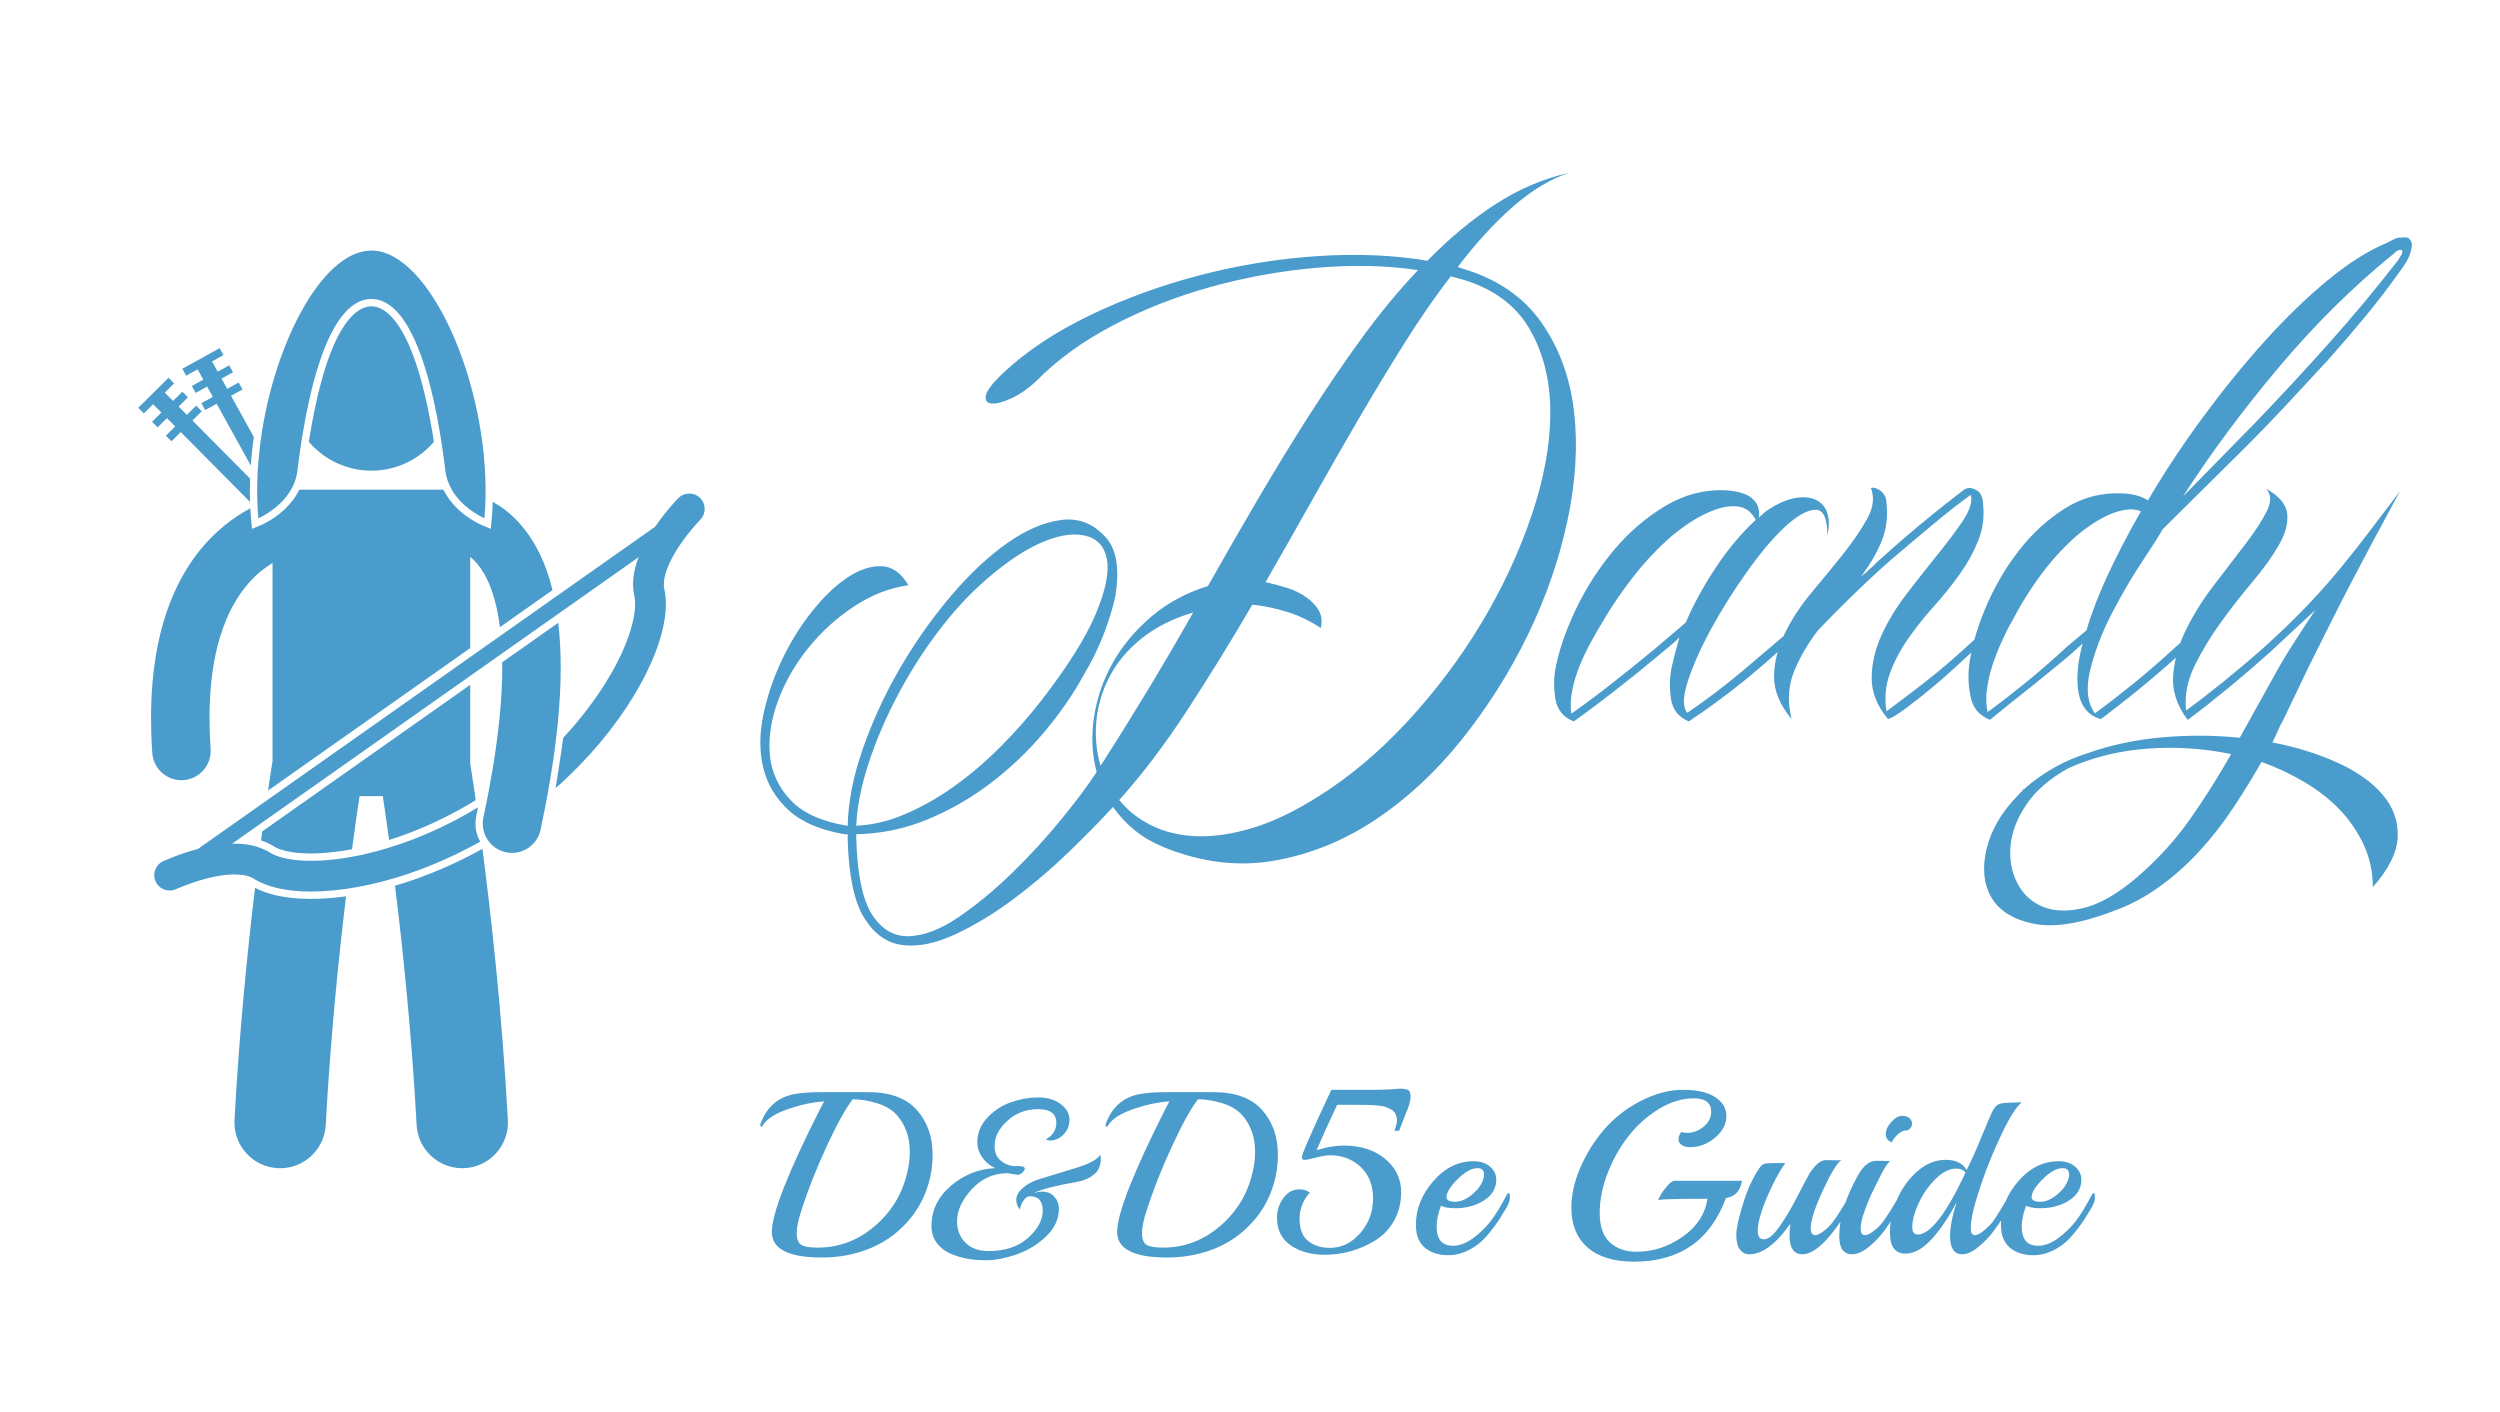 
		<svg xmlns="http://www.w3.org/2000/svg" xmlns:xlink="http://www.w3.org/1999/xlink" version="1.1" width="3222.766" height="1820.505">
			
			<g transform="scale(11.138) translate(10, 10)">
				<defs id="SvgjsDefs8431"></defs><g id="SvgjsG8432" featureKey="qbYkyi" fill="#2c304a" transform="matrix(1,0,0,1,0,0)"></g><g id="SvgjsG8433" featureKey="PY3I9z" fill="#4a9ccc" transform="matrix(0.423,0,0,0.423,6,19)"><g><path d="M25.391,39.735l3.136-1.734l-1.048-1.896l-3.137,1.733l-1.553-2.808l3.137-1.734l-1.047-1.895l-3.137,1.734l-1.553-2.809   l3.137-1.734l-1.048-1.897l-10.211,5.644l1.048,1.897l3.136-1.734l1.552,2.809l-3.135,1.734l1.047,1.896l3.137-1.733l1.552,2.809   l-3.136,1.732l1.048,1.896l3.136-1.733l9.34,16.896c0.18-2.596,0.458-5.206,0.824-7.811L25.391,39.735z"></path><path d="M4.068,42.036l2.26,2.277l-2.543,2.523l1.524,1.539l2.544-2.524l2.26,2.278l-2.545,2.522l1.525,1.539l2.545-2.523   l18.95,19.112c-0.068-2.097-0.059-4.228,0.016-6.375L14.834,46.5l2.544-2.523l-1.525-1.538l-2.545,2.522l-2.26-2.277l2.545-2.524   l-1.525-1.538l-2.545,2.523l-2.259-2.277l2.545-2.524l-1.525-1.538L0,43.021l1.525,1.538L4.068,42.036z"></path><path d="M96.479,76.15l-2.523-1.055c-0.148-0.062-1.437-0.614-3.119-1.711c-2.33-1.52-5.415-4.089-7.275-7.861   c-0.011-0.023-0.022-0.047-0.032-0.07c-0.14-0.007-0.277-0.021-0.419-0.021H44.473c-0.141,0-0.278,0.014-0.417,0.021   c-0.112,0.231-0.229,0.456-0.351,0.677c-0.605,1.107-1.313,2.104-2.069,2.995c-0.701,0.826-1.441,1.561-2.179,2.208   c-0.403,0.353-0.805,0.683-1.199,0.984c-0.524,0.402-1.034,0.757-1.512,1.069c-0.349,0.228-0.678,0.429-0.986,0.61   c-1.177,0.691-2.014,1.051-2.131,1.1l-2.523,1.055l-0.24-2.726c-0.084-0.954-0.146-1.92-0.196-2.891   c-2.24,1.196-4.589,2.688-6.959,4.592c-5.266,4.247-10.447,10.501-14.169,19.181c-3.734,8.681-6.04,19.709-6.038,33.638   c0,3.029,0.107,6.2,0.335,9.52c0.289,4.222,3.805,7.453,7.975,7.453c0.183,0,0.368-0.006,0.553-0.019   c4.409-0.303,7.737-4.122,7.434-8.529c-0.204-2.971-0.297-5.775-0.297-8.425c0-12.185,2.007-20.967,4.735-27.314   c3.571-8.204,8.271-12.557,12.508-15.154v54.204c-0.252,1.566-0.686,4.321-1.243,8.086l2.604-1.835l20.264-14.282l32.465-22.88   V83.81c1.221,0.97,2.518,2.406,3.837,4.658c1.731,3.006,3.41,7.648,4.29,14.573l14.375-10.131   c-0.313-1.272-0.646-2.511-1.017-3.682c-3.068-9.818-8.436-16.241-14.009-19.698c-0.441-0.277-0.88-0.53-1.317-0.771   c-0.051,1.575-0.142,3.132-0.276,4.666L96.479,76.15z"></path><path d="M44.576,177.323c-5.231-0.289-9.289-1.234-12.62-2.946c-2.089,17.41-4.323,39.667-5.62,63.528   c-0.374,6.894,4.912,12.785,11.806,13.159c0.231,0.013,0.461,0.018,0.689,0.018c6.592,0.001,12.108-5.159,12.47-11.822   c1.271-23.463,3.495-45.469,5.559-62.569c-3.296,0.449-6.521,0.695-9.63,0.695C46.324,177.387,45.438,177.364,44.576,177.323z"></path><path d="M76.17,239.259c0.361,6.662,5.877,11.824,12.471,11.824c0.228,0,0.458-0.006,0.688-0.019   c6.893-0.374,12.177-6.265,11.806-13.159c-1.582-29.077-4.555-55.774-6.96-74.216c-7.812,4.349-15.936,7.76-23.92,10.096   C72.414,191.26,74.826,214.441,76.17,239.259z"></path><path d="M90.836,118.818l-12.69,8.943l-11.763,8.29l-4.611,3.25l-14.162,9.98l-13.683,9.644c-0.109,0.803-0.219,1.622-0.331,2.465   c1.255,0.428,2.431,0.968,3.521,1.651c1.152,0.759,3.928,1.684,8.077,1.875c0.688,0.034,1.392,0.053,2.118,0.053   c3.366,0,7.209-0.412,11.184-1.154c0.745-5.579,1.42-10.263,1.949-13.805c0.038-0.25,0.074-0.49,0.11-0.729h6.362   c0.467,3.098,1.056,7.147,1.716,11.994c8.07-2.535,16.17-6.256,23.714-10.903c-0.657-4.54-1.186-7.947-1.511-9.989V118.818z"></path><path d="M59.635,133.207l-20.177,14.22l-4.354,3.069L16.325,163.73c-5.357,1.398-9.334,3.307-9.51,3.35   c-2.11,0.977-3.027,3.481-2.048,5.593c0.107,0.233,0.236,0.454,0.38,0.658c1.149,1.631,3.335,2.261,5.21,1.391l0.002-0.001   c0,0,0.189-0.088,0.623-0.273c1.517-0.651,5.625-2.276,9.957-3.144c4.356-0.944,8.764-0.77,10.603,0.545   c0.218,0.136,0.45,0.254,0.674,0.381c3.415,1.93,7.604,2.829,12.456,3.097c3.753,0.18,7.947-0.051,12.439-0.704   c4.078-0.593,8.41-1.554,12.892-2.876c7.579-2.236,15.584-5.545,23.566-10.023c-1.101-1.942-1.559-4.251-1.159-6.597   c0.024-0.14,0.038-0.28,0.068-0.421c0.096-0.448,0.193-0.915,0.289-1.393c0.065-0.318,0.129-0.641,0.194-0.97   c-0.102,0.062-0.203,0.124-0.305,0.186c-8.005,4.846-16.149,8.395-23.752,10.755c-2.893,0.898-5.71,1.633-8.407,2.194   c-0.77,0.161-1.53,0.306-2.28,0.44c-4.937,0.882-9.414,1.189-13.115,0.995c-4.263-0.196-7.476-1.144-9.05-2.178   c-0.882-0.553-1.795-0.98-2.723-1.324c-2.281-0.845-4.661-1.129-6.961-1.136c-0.231,0.002-0.461,0.008-0.692,0.016l8.62-6.075   l9.862-6.95l17.252-12.159l7.572-5.337l4.273-3.012l17.58-12.389l8.689-6.124l15.107-10.647l22.307-15.721   c-0.085,0.223-0.186,0.436-0.268,0.661c-1.076,3.049-1.714,6.432-0.938,9.944c0.445,1.832,0.256,5.177-0.992,9.256   c-2.427,8.209-8.768,19.14-18.455,29.569c-0.142,1.002-0.316,2.219-0.515,3.579c-0.429,2.933-0.977,6.547-1.578,10.22   c9.02-7.969,16.138-16.677,21.205-24.961c3.426-5.61,5.92-11.024,7.412-15.983c1.47-4.967,2.027-9.469,1.14-13.535   c-0.302-1.264-0.112-3.126,0.657-5.262c1.121-3.191,3.438-6.756,5.477-9.392c1.019-1.323,1.962-2.427,2.642-3.19   c0.339-0.381,0.613-0.676,0.797-0.871c0.18-0.195,0.254-0.269,0.254-0.269c1.631-1.659,1.606-4.325-0.05-5.954   c-1.658-1.631-4.323-1.607-5.954,0.051c-0.104,0.109-3.225,3.273-6.339,7.816l-27.611,19.46l-14.612,10.298l-8.375,5.903   L59.635,133.207z"></path><path d="M113.598,139.063c0.168-1.165,0.325-2.31,0.47-3.438c0.144-1.11,0.276-2.203,0.398-3.278   c0.084-0.741,0.17-1.483,0.244-2.208c0.001-0.011,0.003-0.023,0.004-0.034h0.002c0,0,0-0.001,0-0.001   c0.601-5.895,0.88-11.246,0.88-16.12c-0.001-4.43-0.243-8.448-0.674-12.14l-15.338,10.81c0.005,0.442,0.015,0.875,0.015,1.33   c0,4.263-0.247,9.075-0.8,14.49h0.001c0,0,0,0.001,0,0.001c-0.001,0.005-0.001,0.01-0.002,0.015   c-0.597,5.827-1.556,12.357-2.944,19.638c-0.172,0.9-0.351,1.814-0.537,2.738c-0.188,0.94-0.388,1.9-0.59,2.865   c-0.098,0.467-0.189,0.922-0.291,1.395c-0.427,1.995-0.064,3.97,0.869,5.615c0.33,0.583,0.726,1.128,1.191,1.612   c1.067,1.11,2.466,1.925,4.085,2.272c0.564,0.121,1.129,0.18,1.684,0.18c3.692,0,7.012-2.569,7.818-6.324   c0.469-2.188,0.896-4.309,1.3-6.392c0.2-1.031,0.391-2.049,0.576-3.055C112.591,145.566,113.138,142.243,113.598,139.063z"></path><path d="M58.691,59.643c8.469,1.971,16.93-1.127,22.214-7.312c-5.229-33.258-13.582-37.083-17.113-37.083   c-3.531,0-11.884,3.825-17.113,37.083C49.691,55.869,53.819,58.509,58.691,59.643z"></path><path d="M32.621,69.551c0.019,0.45,0.042,0.9,0.068,1.348c0.046,0.788,0.1,1.572,0.168,2.352c0,0,0.571-0.241,1.442-0.727   c0.781-0.436,1.805-1.08,2.892-1.928c0.026-0.021,0.053-0.042,0.079-0.063c0.254-0.2,0.507-0.409,0.765-0.631   c0.875-0.757,1.755-1.639,2.553-2.669c0.149-0.193,0.286-0.403,0.429-0.605c0.132-0.188,0.27-0.366,0.396-0.562   c1.05-1.638,1.855-3.57,2.133-5.814c0.26-2.095,0.722-5.771,1.453-10.164c1.879-11.293,5.564-27.358,12.32-33.893   c1.905-1.843,4.049-2.944,6.472-2.944c2.423,0,4.567,1.101,6.472,2.944c6.759,6.538,10.445,22.617,12.323,33.911   c0.729,4.384,1.19,8.053,1.449,10.145c0.249,2.008,0.932,3.753,1.823,5.274c0.105,0.179,0.201,0.368,0.312,0.541   c1.222,1.904,2.772,3.398,4.221,4.528c2.3,1.796,4.334,2.656,4.334,2.656c0.159-1.805,0.253-3.636,0.295-5.481   C95.725,36.221,79.76,0,63.791,0C50.126,0,36.463,26.526,33.247,53.949c-0.318,2.715-0.535,5.439-0.639,8.147   c-0.029,0.758-0.048,1.515-0.059,2.27C32.524,66.107,32.547,67.837,32.621,69.551z"></path></g></g><g id="SvgjsG8434" featureKey="CS4eRP" fill="#4a9ccc" transform="matrix(4.503,0,0,4.503,79.824,-16.565)"><path d="M20.38 5.9 q-0.72 0.24 -1.44 0.87 t-1.42 1.55 l0.18 0.06 q1.3 0.4 1.98 1.38 t0.83 2.28 t-0.17 2.8 t-1.02 2.94 t-1.7 2.69 t-2.22 2.06 t-2.6 1.05 t-2.82 -0.34 q-0.44 -0.18 -0.76 -0.44 t-0.56 -0.6 q-0.46 0.5 -1.13 1.15 t-1.42 1.21 t-1.5 0.91 t-1.35 0.28 t-0.99 -0.69 t-0.43 -2.02 l0 -0.14 l-0.08 0 q-0.94 -0.16 -1.44 -0.62 t-0.65 -1.09 t0 -1.35 t0.47 -1.4 t0.77 -1.25 t0.91 -0.88 t0.88 -0.3 t0.7 0.49 q-0.72 0.1 -1.39 0.54 t-1.18 1.07 t-0.78 1.36 t-0.21 1.39 t0.53 1.16 t1.45 0.66 l0.02 0 q0.02 -0.92 0.39 -1.98 t0.95 -2.06 t1.31 -1.86 t1.46 -1.37 t1.4 -0.59 t1.15 0.48 q0.2 0.24 0.25 0.62 t-0.03 0.86 q-0.1 0.46 -0.3 0.98 t-0.52 1.06 q-0.42 0.76 -1.03 1.48 t-1.36 1.29 t-1.62 0.93 t-1.83 0.38 l0 0.1 q0.04 1.4 0.41 1.97 t0.95 0.55 t1.27 -0.49 t1.37 -1.13 t1.26 -1.37 t0.92 -1.23 q-0.18 -0.66 -0.07 -1.4 t0.48 -1.4 t0.99 -1.19 t1.46 -0.79 q0.62 -1.1 1.27 -2.21 t1.32 -2.16 t1.37 -2.01 t1.44 -1.74 q-1.22 -0.18 -2.6 -0.06 t-2.72 0.49 t-2.52 0.99 t-1.98 1.44 q-0.3 0.28 -0.62 0.43 t-0.51 0.14 t-0.16 -0.2 t0.45 -0.59 q0.9 -0.84 2.23 -1.48 t2.83 -1.03 t3.02 -0.49 t2.82 0.12 q0.86 -0.88 1.76 -1.46 t1.88 -0.8 z M8.82 22.02 q0.32 0.4 0.82 0.65 t1.14 0.28 t1.43 -0.2 t1.71 -0.81 q1.22 -0.76 2.31 -1.94 t1.9 -2.53 t1.29 -2.77 t0.48 -2.64 t-0.53 -2.14 t-1.73 -1.28 l-0.3 -0.08 q-0.6 0.78 -1.19 1.72 t-1.18 1.95 t-1.19 2.08 t-1.2 2.11 q0.28 0.06 0.56 0.15 t0.49 0.24 t0.32 0.34 t0.05 0.45 q-0.42 -0.28 -0.88 -0.42 t-0.88 -0.18 q-0.84 1.44 -1.69 2.74 t-1.73 2.28 z M2.06 22.68 q0.6 -0.02 1.24 -0.29 t1.26 -0.71 t1.2 -1.02 t1.06 -1.2 q1.02 -1.32 1.4 -2.23 t0.28 -1.41 t-0.58 -0.6 t-1.16 0.21 t-1.49 1.04 t-1.55 1.85 q-0.72 1.1 -1.17 2.27 t-0.49 2.09 z M10.72 17.2 q-0.8 0.24 -1.34 0.68 t-0.82 0.99 t-0.33 1.14 t0.11 1.13 q0.58 -0.9 1.18 -1.89 t1.2 -2.05 z M23.46 20 q-0.4 -0.16 -0.46 -0.59 t0.02 -0.81 q0.04 -0.18 0.09 -0.37 t0.11 -0.39 q-0.1 0.1 -0.22 0.2 l-0.24 0.2 q-0.62 0.52 -1.2 0.97 t-1 0.75 l-0.06 0.04 q-0.4 -0.16 -0.47 -0.58 t0.01 -0.82 q0.14 -0.7 0.53 -1.51 t0.97 -1.5 t1.32 -1.13 t1.56 -0.4 q0.52 0.04 0.7 0.24 q0.18 0.18 0.14 0.46 l0.18 -0.16 q0.38 -0.26 0.7 -0.33 t0.55 0.02 t0.32 0.33 t0.01 0.6 q0 -0.68 -0.32 -0.66 t-0.78 0.45 t-0.97 1.15 t-0.91 1.45 t-0.6 1.34 t-0.02 0.83 q0.76 -0.52 1.4 -1.06 t1.32 -1.12 l-0.1 0.34 q-1.2 1.14 -2.58 2.06 z M22.88 15.36 q-0.46 0.42 -0.87 0.95 t-0.73 1.07 q-0.16 0.26 -0.33 0.57 t-0.3 0.63 t-0.19 0.64 t-0.02 0.58 q0.46 -0.32 1.01 -0.75 t1.13 -0.91 l0.8 -0.68 q0.3 -0.7 0.77 -1.41 t1.03 -1.23 q-0.16 -0.3 -0.44 -0.34 t-0.61 0.08 t-0.66 0.34 t-0.59 0.46 z M30.78 18.18 q-0.14 0.12 -0.44 0.4 t-0.65 0.57 t-0.66 0.52 t-0.45 0.27 q-0.42 -0.5 -0.42 -1.05 t0.25 -1.1 t0.65 -1.07 t0.78 -0.99 t0.64 -0.85 t0.24 -0.64 q0 -0.04 -0.02 -0.06 q-0.44 0.32 -0.98 0.77 t-1.08 0.91 q-0.52 0.46 -1 0.93 t-0.86 0.87 q-0.4 0.52 -0.62 1.07 t-0.06 1.21 q-0.46 -0.56 -0.45 -1.11 t0.28 -1.1 t0.7 -1.06 t0.81 -0.99 t0.61 -0.9 t0.09 -0.78 q0.08 -0.02 0.16 0.02 t0.12 0.08 q0.12 0.12 0.12 0.28 q0.06 0.54 -0.13 1 t-0.53 0.9 q0.16 -0.12 0.29 -0.25 t0.29 -0.27 q0.58 -0.52 1.13 -0.97 t0.95 -0.75 q0.1 -0.06 0.2 -0.03 t0.18 0.09 q0.1 0.14 0.1 0.28 q0.06 0.52 -0.12 0.97 t-0.48 0.87 t-0.66 0.82 t-0.66 0.83 t-0.47 0.89 t-0.09 0.98 q0.44 -0.32 0.99 -0.75 t1.07 -0.91 l0.9 -0.82 q-0.04 0.1 -0.08 0.21 t-0.08 0.21 q-0.1 0.08 -0.28 0.25 t-0.28 0.25 z M36.18 18.18 q-0.26 0.24 -0.55 0.49 t-0.57 0.48 t-0.54 0.43 t-0.44 0.34 l-0.04 0.02 q-0.46 -0.14 -0.56 -0.66 t0.1 -1.28 l-0.22 0.2 q-0.06 0.06 -0.4 0.34 t-0.74 0.6 q-0.46 0.36 -1.02 0.82 q-0.4 -0.16 -0.49 -0.56 t-0.05 -0.8 q0.08 -0.68 0.41 -1.48 t0.85 -1.48 t1.2 -1.11 t1.5 -0.39 q0.4 0.02 0.64 0.18 q0.62 -1.06 1.4 -2.12 t1.59 -1.96 t1.62 -1.57 t1.53 -0.97 l0.24 -0.12 q0.08 -0.02 0.2 -0.02 q0.1 0 0.12 0.02 q0.06 0.06 0.08 0.12 q0.02 0.08 -0.04 0.28 q-0.06 0.18 -0.24 0.42 q-0.44 0.62 -0.91 1.19 t-0.97 1.13 q-0.52 0.56 -1.03 1.11 t-1.05 1.09 l-2.16 2.14 q-0.12 0.22 -0.52 0.82 t-0.78 1.33 t-0.56 1.45 t0.12 1.14 l0.04 -0.04 q0.44 -0.32 0.97 -0.75 t1.07 -0.93 l0.26 -0.22 z M33.22 15.42 q-0.42 0.4 -0.79 0.92 t-0.65 1.06 q-0.14 0.24 -0.28 0.55 t-0.24 0.62 t-0.14 0.62 t0.02 0.57 q0.44 -0.32 0.97 -0.75 t1.07 -0.93 l0.5 -0.42 q0.2 -0.68 0.56 -1.45 t0.84 -1.61 q-0.2 -0.08 -0.45 -0.03 t-0.5 0.18 t-0.49 0.31 t-0.42 0.36 z M41.6 7.96 q-1.56 1.26 -2.96 2.92 t-2.48 3.34 l1.9 -1.94 q0.96 -1 1.87 -2.02 t1.75 -2.1 l0.1 -0.16 q0.02 -0.04 0.02 -0.1 l-0.02 -0.02 l-0.04 0 q-0.04 0 -0.06 0.02 q-0.02 0 -0.08 0.06 z M38.74 19.96 q-0.08 0.14 -0.14 0.28 t-0.14 0.3 q0.92 0.18 1.67 0.52 t1.16 0.82 t0.39 1.08 t-0.64 1.3 q0 -0.58 -0.23 -1.08 t-0.61 -0.9 t-0.9 -0.71 t-1.12 -0.53 q-0.34 0.6 -0.74 1.2 t-0.87 1.11 t-1.03 0.91 t-1.18 0.62 q-1.26 0.48 -2.04 0.32 t-1.08 -0.67 t-0.13 -1.24 t0.79 -1.37 q0.06 -0.08 0.14 -0.14 q0 -0.04 0.04 -0.04 q0.08 -0.08 0.12 -0.1 l0.04 -0.04 q0.3 -0.24 0.66 -0.44 t0.8 -0.34 q0.9 -0.32 1.92 -0.41 t2 0.01 l0.9 -1.62 q0.22 -0.4 0.49 -0.82 t0.55 -0.84 l-1.14 1.06 q-0.58 0.52 -1.13 0.97 t-0.95 0.75 l-0.06 0.04 q-0.42 -0.56 -0.37 -1.16 t0.34 -1.18 t0.72 -1.14 t0.79 -1.03 t0.55 -0.84 t-0.01 -0.59 q0.5 0.28 0.54 0.64 t-0.21 0.8 t-0.68 0.95 t-0.82 1.05 t-0.67 1.11 t-0.22 1.15 q0.44 -0.32 0.96 -0.74 t1.04 -0.88 q0.6 -0.54 1.08 -1.04 t0.89 -1 t0.78 -0.99 t0.75 -0.99 q-0.38 0.7 -0.69 1.28 t-0.58 1.1 t-0.53 1.04 l-0.54 1.08 z M37.4 20.84 q-1.06 -0.22 -2.15 -0.14 t-2.03 0.5 q-0.72 0.4 -1.08 0.93 t-0.41 1.06 t0.17 0.96 t0.65 0.61 t1.04 0.04 t1.35 -0.76 q0.82 -0.7 1.39 -1.51 t1.07 -1.69 z"></path></g><g id="SvgjsG8435" featureKey="lhjtqp" fill="#4a9ccc" transform="matrix(1.333,0,0,1.333,78.533,103.019)"><path d="M14.46 16.84 q-0.38 2.36 -1.78 4.1 t-3.4 2.6 t-4.34 0.86 q-4.34 0 -4.34 -2.22 q0 -2.4 4.24 -10.78 q0.2 -0.4 0.3 -0.56 q-1.58 0.12 -3.22 0.7 t-2.14 1.44 q-0.02 0.06 -0.1 0.06 t-0.08 -0.11 t0.02 -0.15 q0.76 -2.08 2.78 -2.54 q0.92 -0.2 2.46 -0.2 l4.1 0 q2.84 0 4.22 1.54 t1.38 3.92 q0 0.58 -0.1 1.34 z M12.36 17 q0.22 -0.92 0.22 -1.76 q0 -1.94 -1.14 -3.22 q-0.64 -0.7 -1.75 -1.03 t-2.07 -0.33 q-0.96 1.26 -2.29 4.15 t-2.15 5.45 q-0.42 1.26 -0.42 2.03 t0.4 1.01 t1.42 0.24 q2.78 0 4.96 -1.87 t2.82 -4.67 z M21.94 17.22 l-0.88 -0.14 q-1.82 0 -3.1 1.39 t-1.28 2.79 q0 1.1 0.72 1.84 t2.02 0.74 q2.14 0 3.42 -1.14 t1.28 -2.38 t-1.1 -1.24 q-0.34 0 -0.6 0.42 t-0.28 0.74 q-0.32 -0.38 -0.32 -0.87 t0.55 -0.99 t1.43 -0.78 l3.02 -0.92 q2.02 -0.6 2.28 -1.22 q0.06 0.12 0.06 0.38 q0 0.88 -0.6 1.36 t-1.4 0.62 q-2.86 0.5 -3.8 0.98 q0.44 -0.12 0.68 -0.12 q0.7 0 1.09 0.44 t0.39 1.06 q0 1.36 -1.15 2.43 t-2.6 1.55 t-2.47 0.48 t-1.77 -0.14 t-1.47 -0.46 t-1.16 -0.93 t-0.44 -1.45 q0 -2.04 1.68 -3.48 t3.84 -1.54 q-0.72 -0.36 -1.13 -0.96 t-0.41 -1.28 q0 -1.22 0.88 -2.15 t2.07 -1.34 t2.35 -0.41 t1.93 0.57 t0.77 1.36 t-0.52 1.3 t-1.14 0.51 q-0.26 0 -0.38 -0.1 q0.9 -0.5 0.9 -1.44 q0 -1.18 -1.58 -1.18 t-2.68 1.02 t-1.1 2.16 q0 0.84 0.52 1.28 t1.16 0.48 l0.4 0 q0.54 0 0.54 0.22 q0 0.16 -0.21 0.35 t-0.41 0.19 z M44.44 16.84 q-0.38 2.36 -1.78 4.1 t-3.4 2.6 t-4.34 0.86 q-4.34 0 -4.34 -2.22 q0 -2.4 4.24 -10.78 q0.2 -0.4 0.3 -0.56 q-1.58 0.12 -3.22 0.7 t-2.14 1.44 q-0.02 0.06 -0.1 0.06 t-0.08 -0.11 t0.02 -0.15 q0.76 -2.08 2.78 -2.54 q0.92 -0.2 2.46 -0.2 l4.1 0 q2.84 0 4.22 1.54 t1.38 3.92 q0 0.58 -0.1 1.34 z M42.34 17 q0.22 -0.92 0.22 -1.76 q0 -1.94 -1.14 -3.22 q-0.64 -0.7 -1.75 -1.03 t-2.07 -0.33 q-0.96 1.26 -2.29 4.15 t-2.15 5.45 q-0.42 1.26 -0.42 2.03 t0.4 1.01 t1.42 0.24 q2.78 0 4.96 -1.87 t2.82 -4.67 z M46.62 15.7 q0 -0.42 2.56 -5.86 l3.8 0 q0.54 0 1.32 -0.04 l0.8 -0.06 q0.54 0 0.75 0.12 t0.21 0.61 t-0.44 1.49 l-0.56 1.44 l-0.4 0 l0.1 -0.34 q0.24 -0.62 -0.02 -1.14 q-0.14 -0.34 -0.88 -0.6 q-0.46 -0.18 -2.48 -0.18 l-0.1 0 l-1.6 0 q-1.28 2.74 -1.78 3.94 q1.26 -0.4 2.34 -0.4 q2.24 0 3.62 1.16 t1.38 2.88 q0 1.38 -0.61 2.47 t-1.61 1.71 q-2.04 1.26 -4.42 1.26 q-1.74 0 -2.94 -0.81 t-1.2 -2.41 q0 -0.94 0.55 -1.7 t1.41 -0.76 q0.5 0 0.9 0.28 q-0.9 0.98 -0.9 2.29 t0.74 1.91 t1.9 0.6 q1.52 0 2.63 -1.28 t1.11 -3.01 t-1.08 -2.74 t-2.66 -1.01 q-0.42 0 -1.2 0.2 t-1.01 0.2 t-0.23 -0.22 z M64.56 18.8 q0.12 0 0.12 0.39 t-0.32 0.93 t-0.63 1.02 t-0.83 1.12 t-1.02 1.02 q-1.26 0.92 -2.53 0.92 t-2.05 -0.65 t-0.78 -1.99 q0 -2.04 1.5 -3.78 t3.5 -1.74 q0.9 0 1.44 0.47 t0.54 1.13 q0 1.12 -1.06 1.8 t-2.5 0.68 q-0.84 0 -1.24 -0.22 q-0.38 1.02 -0.38 1.8 q0 1.68 1.42 1.68 q0.84 0 1.73 -0.65 t1.52 -1.46 t1.43 -2.33 q0.08 -0.14 0.14 -0.14 z M62.44 17.22 q0 -0.58 -0.56 -0.58 q-0.78 0 -1.74 0.96 t-0.96 1.56 q0 0.4 0.76 0.4 t1.59 -0.74 t0.91 -1.6 z  M84.84 17.74 q-0.14 0.72 -0.48 1.06 t-0.92 0.44 q-2.04 5.52 -7.98 5.52 q-2.62 0 -4.03 -1.23 t-1.41 -3.45 q0 -1.68 0.78 -3.49 t2.07 -3.31 t3.17 -2.47 t3.68 -0.97 t2.78 0.63 t0.98 1.66 t-0.98 1.86 t-2.18 0.83 q-0.44 0 -0.72 -0.19 t-0.28 -0.49 t0.24 -0.64 q0.22 0.08 0.5 0.08 q0.78 0 1.44 -0.54 t0.66 -1.3 q0 -1.16 -1.51 -1.16 t-3.01 0.91 t-2.62 2.32 t-1.83 3.21 t-0.71 3.52 t0.88 2.54 t2.34 0.82 q2.1 0 3.96 -1.29 t2.18 -3.31 q-3.58 0 -4.3 0.1 q0.1 -0.18 0.25 -0.46 t0.54 -0.74 t0.65 -0.46 l5.86 0 z M92.12 15.94 l0.96 0.02 q0.3 0 0.38 -0.02 q-0.56 0.38 -1.61 2.65 t-1.05 3.27 q0 0.6 0.4 0.6 q0.26 0 0.71 -0.34 t0.77 -0.75 t0.69 -1.01 t0.64 -1.04 t0.31 -0.44 q0.12 0 0.12 0.38 t-0.22 0.72 q-2.48 4.14 -4.14 4.14 q-1.12 0 -1.12 -1.66 q0 -0.52 0.08 -1 q-1.88 2.66 -3.58 2.66 q-0.5 0 -0.81 -0.42 t-0.31 -1.24 t0.58 -2.71 t1.42 -3.11 q0.2 -0.3 0.43 -0.37 t0.87 -0.07 l0.96 0 q-0.5 0.68 -1.08 1.84 q-1.32 2.74 -1.32 4.02 q0 0.76 0.55 0.76 t1.31 -1.06 t1.63 -2.75 t1.01 -1.91 q0.74 -1.16 1.42 -1.16 z M99.22 13.36 l-0.08 0 q-0.4 0 -0.77 0.34 t-0.53 0.7 q-0.52 -0.2 -0.52 -0.72 t0.48 -1.05 t0.92 -0.53 t0.66 0.2 t0.22 0.51 t-0.38 0.55 z M96.5 16 l1 0.02 l0.2 0 q-0.32 0.24 -0.85 1.3 t-0.79 1.6 t-0.59 1.46 t-0.33 1.5 t0.38 0.58 q0.26 0 0.73 -0.35 t0.77 -0.74 t0.67 -0.99 t0.64 -1.04 t0.31 -0.44 q0.12 0 0.12 0.37 t-0.2 0.71 q-0.74 1.24 -1.35 2.07 t-1.39 1.45 t-1.42 0.62 q-1.12 0 -1.12 -1.56 q0 -2.42 1.66 -5.36 q0.7 -1.2 1.56 -1.2 z M109.14 10.92 q-0.66 0.48 -1.73 2.69 t-1.89 4.66 t-0.82 3.55 q0 0.64 0.34 0.64 t0.85 -0.44 t0.73 -0.74 t0.59 -0.91 t0.64 -1.06 t0.31 -0.45 q0.14 0 0.14 0.38 q-0.02 0.7 -1.66 2.92 q-0.54 0.72 -1.3 1.34 t-1.38 0.62 q-1.06 0 -1.06 -1.58 q0 -1.16 0.58 -2.98 q-0.92 1.82 -2.1 3.16 t-2.36 1.34 q-1.34 0 -1.34 -1.84 q0 -1.4 0.61 -2.84 t1.75 -2.45 t2.47 -1.01 t1.83 0.88 q0.56 -1.1 1.15 -2.54 t0.78 -1.87 t0.28 -0.63 t0.23 -0.38 q0.22 -0.28 0.53 -0.35 t1 -0.08 t0.83 -0.03 z M104.24 17.04 q-0.24 -0.36 -0.8 -0.36 q-0.9 0 -1.81 0.91 t-1.46 2.1 t-0.55 2.09 q0 0.62 0.48 0.62 q1.62 0 4.14 -5.36 z M115.36 18.8 q0.12 0 0.12 0.39 t-0.32 0.93 t-0.63 1.02 t-0.83 1.12 t-1.02 1.02 q-1.26 0.92 -2.53 0.92 t-2.05 -0.65 t-0.78 -1.99 q0 -2.04 1.5 -3.78 t3.5 -1.74 q0.9 0 1.44 0.47 t0.54 1.13 q0 1.12 -1.06 1.8 t-2.5 0.68 q-0.84 0 -1.24 -0.22 q-0.38 1.02 -0.38 1.8 q0 1.68 1.42 1.68 q0.84 0 1.73 -0.65 t1.52 -1.46 t1.43 -2.33 q0.08 -0.14 0.14 -0.14 z M113.24 17.22 q0 -0.58 -0.56 -0.58 q-0.78 0 -1.74 0.96 t-0.96 1.56 q0 0.4 0.76 0.4 t1.59 -0.74 t0.91 -1.6 z"></path></g>
			</g>
		</svg>
	